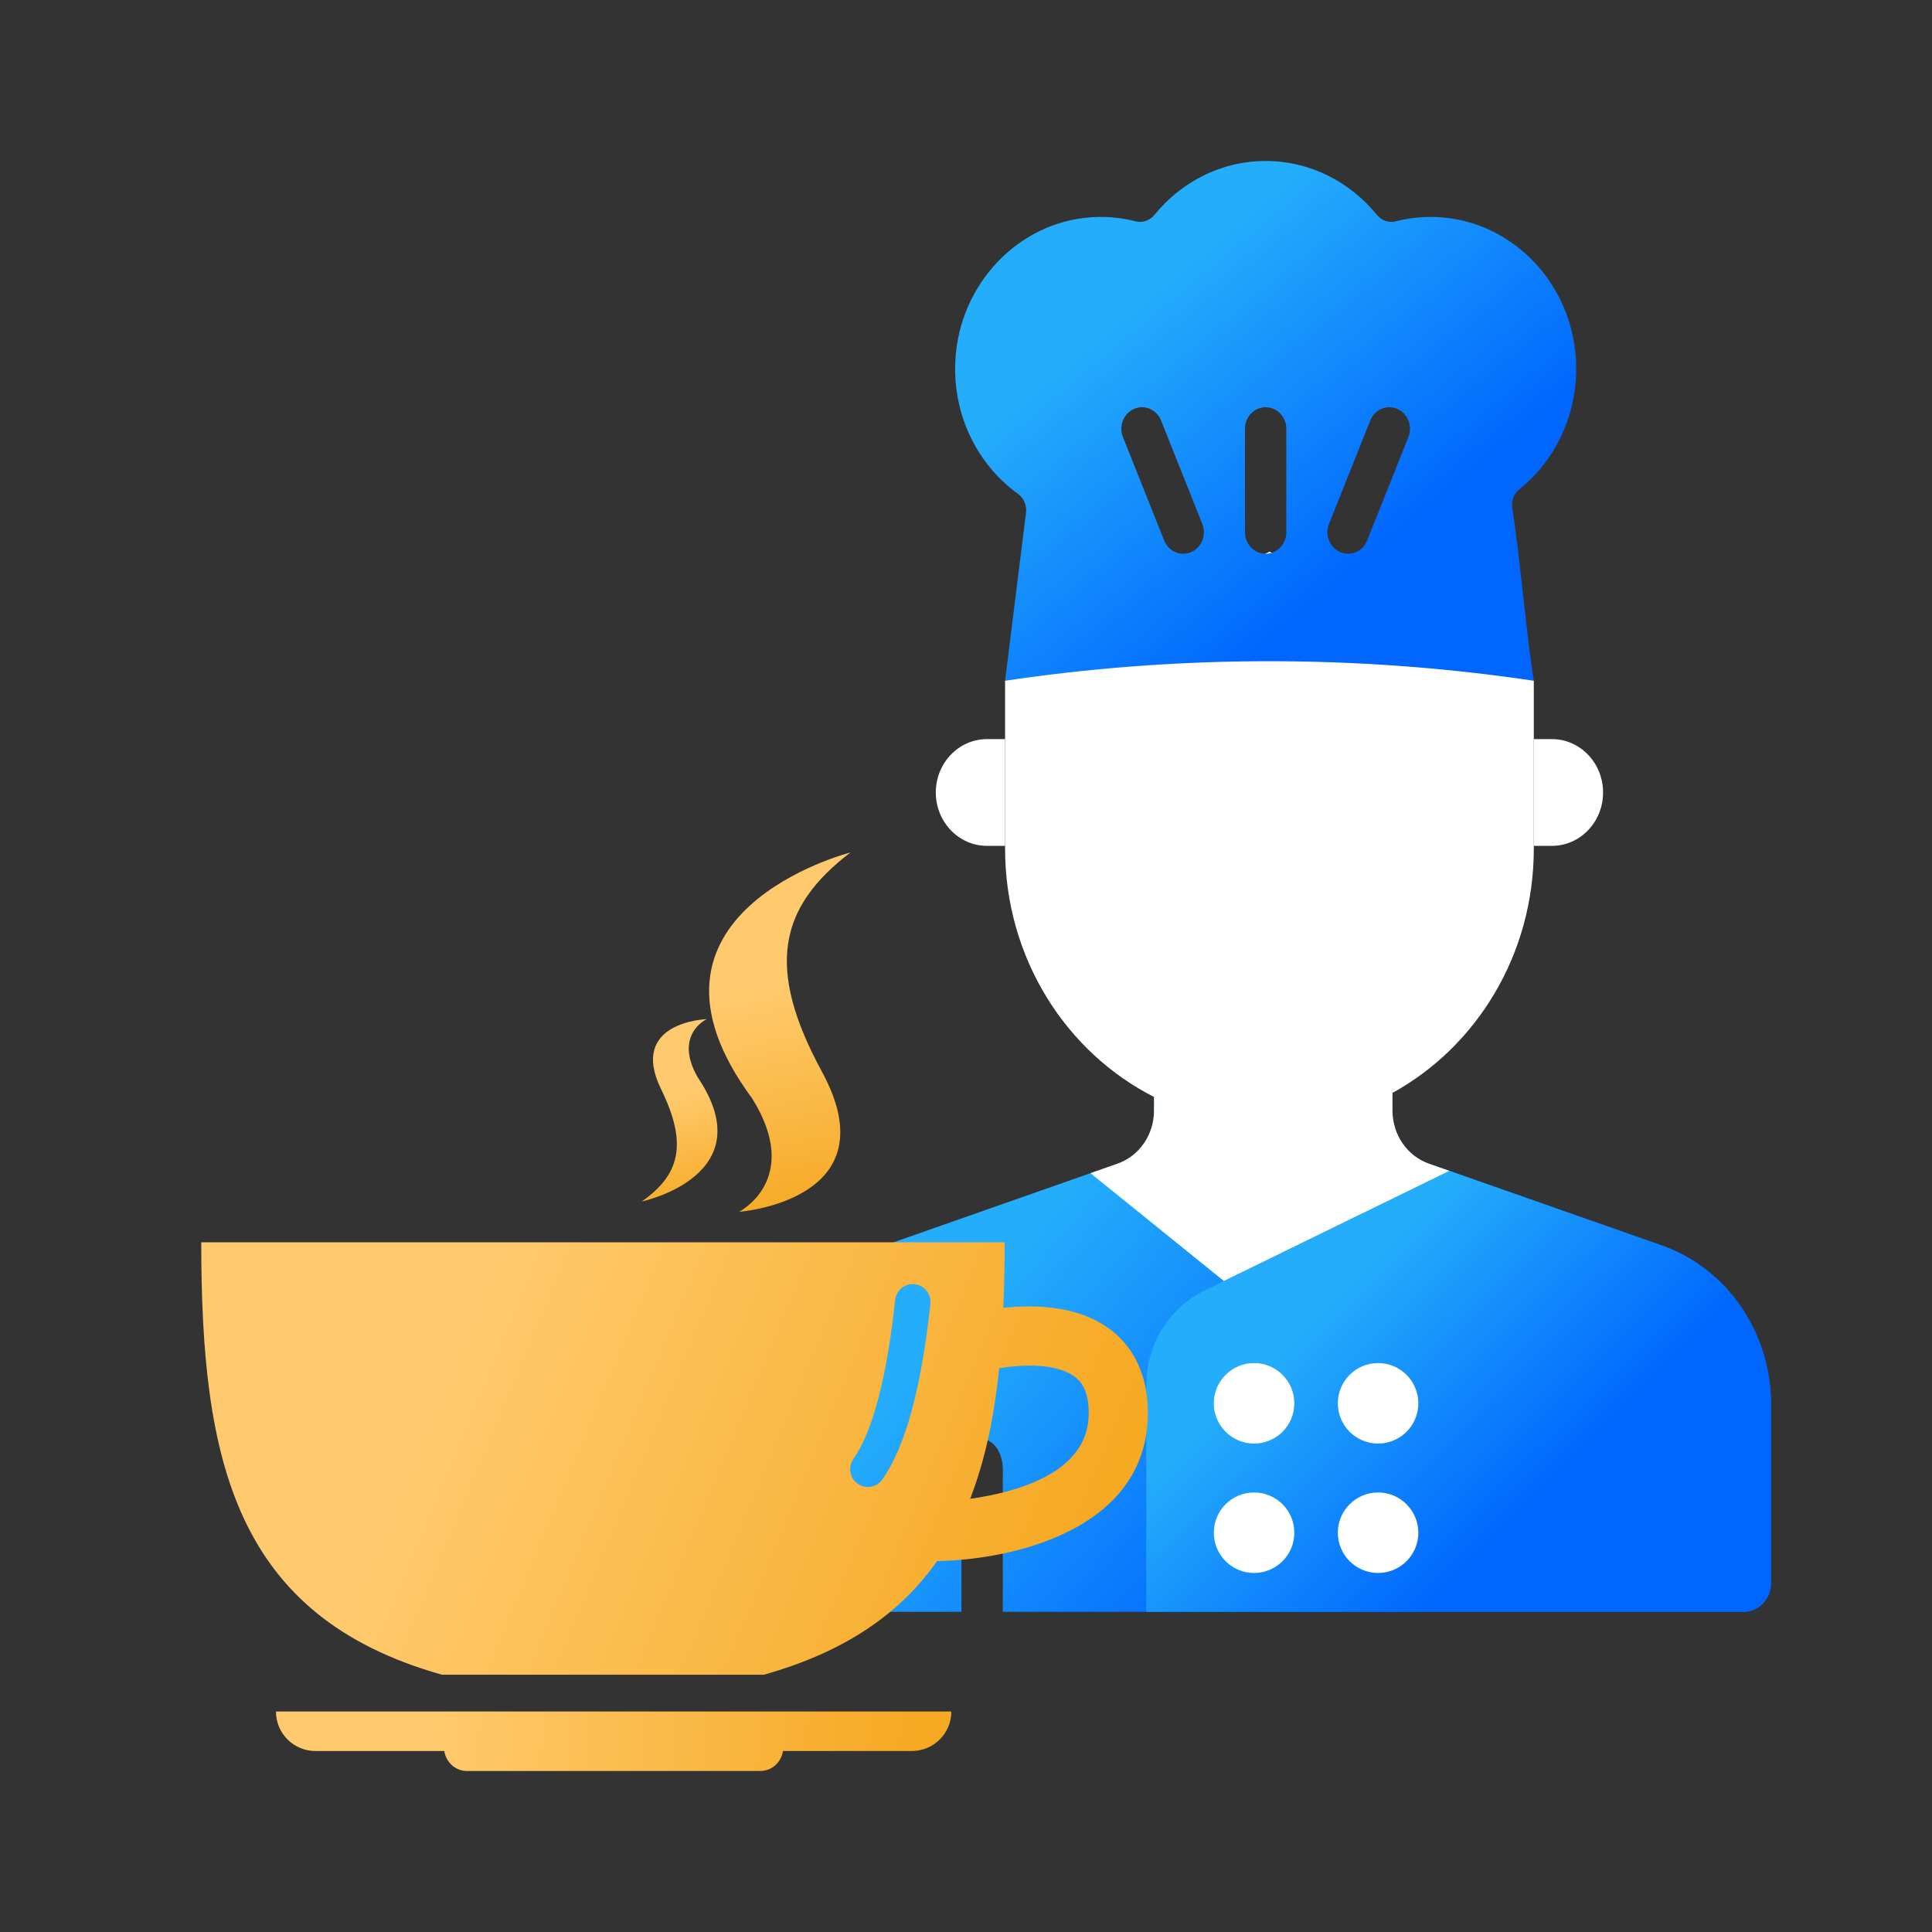 <?xml version="1.0" encoding="UTF-8"?>
<svg width="48px" height="48px" viewBox="0 0 48 48" version="1.1" xmlns="http://www.w3.org/2000/svg" xmlns:xlink="http://www.w3.org/1999/xlink">
    <rect x="0" y="0" width="48" height="48" fill="#333333" stroke="none"/>
    <title>ic_food</title>
    <defs>
        <linearGradient x1="22.53%" y1="41.744%" x2="66.368%" y2="63.97%" id="linearGradient-1">
            <stop stop-color="#24ADFB" offset="0%"></stop>
            <stop stop-color="#0066FE" offset="100%"></stop>
        </linearGradient>
        <linearGradient x1="22.53%" y1="33.658%" x2="66.368%" y2="77.653%" id="linearGradient-2">
            <stop stop-color="#24ADFB" offset="0%"></stop>
            <stop stop-color="#0066FE" offset="100%"></stop>
        </linearGradient>
        <linearGradient x1="22.53%" y1="38.376%" x2="66.368%" y2="69.67%" id="linearGradient-3">
            <stop stop-color="#24ADFB" offset="0%"></stop>
            <stop stop-color="#0066FE" offset="100%"></stop>
        </linearGradient>
        <linearGradient x1="23.319%" y1="49.917%" x2="94.029%" y2="50.413%" id="linearGradient-4">
            <stop stop-color="#FFCA6D" offset="0%"></stop>
            <stop stop-color="#F6A923" offset="100%"></stop>
        </linearGradient>
        <linearGradient x1="23.319%" y1="47.776%" x2="94.029%" y2="61.12%" id="linearGradient-5">
            <stop stop-color="#FFCA6D" offset="0%"></stop>
            <stop stop-color="#F6A923" offset="100%"></stop>
        </linearGradient>
        <linearGradient x1="45.87%" y1="39.343%" x2="56.815%" y2="103.294%" id="linearGradient-6">
            <stop stop-color="#FFCA6D" offset="0%"></stop>
            <stop stop-color="#F6A923" offset="100%"></stop>
        </linearGradient>
        <linearGradient x1="45.402%" y1="39.343%" x2="57.588%" y2="103.294%" id="linearGradient-7">
            <stop stop-color="#FFCA6D" offset="0%"></stop>
            <stop stop-color="#F6A923" offset="100%"></stop>
        </linearGradient>
    </defs>
    <g id="icons" stroke="none" stroke-width="1" fill="none" fill-rule="evenodd">
        <g id="Group-5" transform="translate(5, 4)" fill-rule="nonzero">
            <path d="M29.595,21.333 L29.595,23.594 C29.595,24.191 29.96,24.721 30.501,24.911 L30.501,24.911 L36.28,26.94 C37.905,27.51 39,29.1 39,30.889 L39,30.889 L39,35.33 C39,35.725 38.693,36.045 38.315,36.045 L38.315,36.045 L19.914,36.045 L19.915,32.509 C19.915,32.132 19.725,31.82 19.478,31.766 L19.402,31.758 C19.118,31.758 18.888,32.094 18.888,32.509 L18.888,32.509 L18.887,36.045 L14.951,36.045 C14.604,36.045 14.318,35.776 14.273,35.427 L14.266,35.33 L14.266,30.889 C14.266,29.1 15.361,27.51 16.986,26.94 L16.986,26.94 L22.765,24.911 C23.307,24.721 23.672,24.191 23.672,23.594 L23.672,23.594 L23.672,21.333 L29.595,21.333 Z" id="Combined-Shape" fill="url(#linearGradient-1)"></path>
            <path d="M31.011,25.09 L29.474,24.911 C28.933,24.721 28.568,24.191 28.568,23.594 L28.568,21.333 L23.672,21.333 L23.672,23.594 C23.672,24.191 23.307,24.721 22.765,24.911 L22.092,25.147 L25.409,27.828 L31.011,25.09 Z" id="Path" fill="#FFFFFF"></path>
            <path d="M27.541,21.333 L27.541,24.666 C27.541,25.262 27.906,25.792 28.447,25.982 L28.876,26.133 L31.011,25.09 L30.501,24.911 C29.96,24.721 29.595,24.191 29.595,23.594 L29.595,21.333 L27.541,21.333 L27.541,21.333 Z" id="Path" fill="#FFFFFF"></path>
            <path d="M26.633,23.568 C26.633,23.568 24.538,23.692 23.671,23.253 C21.481,22.142 19.971,19.798 19.971,17.085 L19.971,12.913 L26.539,9.707 L33.107,12.913 L33.107,17.085 C33.107,19.719 31.683,22.006 29.595,23.153 C28.682,23.655 27.737,23.568 26.633,23.568 L26.633,23.568 Z" id="Path" fill="#FFFFFF"></path>
            <path d="M33.557,17.015 L33.107,17.015 L33.107,14.363 L33.557,14.363 C34.259,14.363 34.828,14.957 34.828,15.689 C34.828,16.421 34.259,17.015 33.557,17.015 Z" id="Path" fill="#FFFFFF"></path>
            <path d="M19.521,17.015 L19.971,17.015 L19.971,14.363 L19.521,14.363 C18.819,14.363 18.25,14.957 18.25,15.689 C18.25,16.421 18.819,17.015 19.521,17.015 Z" id="Path" fill="#FFFFFF"></path>
            <path d="M26.445,0 C27.551,0 28.541,0.519 29.205,1.335 C29.321,1.479 29.505,1.543 29.68,1.498 C30.093,1.392 30.533,1.36 30.989,1.418 C32.643,1.629 33.96,3.018 34.138,4.747 C34.281,6.133 33.704,7.387 32.749,8.156 C32.609,8.268 32.542,8.452 32.572,8.633 C32.75,9.704 32.929,11.843 33.107,12.913 C31.256,12.638 29.125,12.44 26.765,12.428 C24.219,12.415 21.934,12.621 19.971,12.913 L19.971,12.913 L20.488,8.764 C20.52,8.573 20.443,8.38 20.291,8.27 C19.305,7.558 18.675,6.349 18.734,4.99 C18.817,3.07 20.299,1.506 22.137,1.396 C22.509,1.373 22.869,1.41 23.21,1.498 C23.385,1.543 23.568,1.479 23.685,1.335 C24.349,0.519 25.339,0 26.445,0 Z M26.445,6.118 C26.161,6.118 25.931,6.357 25.931,6.653 L25.931,6.653 L25.931,9.222 C25.931,9.518 26.161,9.758 26.445,9.758 C26.729,9.758 26.959,9.518 26.958,9.222 L26.958,9.222 L26.958,6.653 C26.958,6.357 26.729,6.118 26.445,6.118 Z M23.847,6.448 C23.738,6.174 23.437,6.045 23.176,6.159 C22.914,6.272 22.79,6.586 22.899,6.859 L22.899,6.859 L23.923,9.428 C24.033,9.705 24.337,9.829 24.594,9.717 C24.856,9.604 24.98,9.29 24.871,9.017 L24.871,9.017 Z M29.714,6.159 C29.453,6.045 29.152,6.174 29.043,6.448 L29.043,6.448 L28.019,9.017 C27.91,9.29 28.034,9.604 28.296,9.717 C28.552,9.828 28.857,9.705 28.967,9.428 L28.967,9.428 L29.991,6.859 C30.1,6.586 29.976,6.272 29.714,6.159 Z" id="Combined-Shape" fill="url(#linearGradient-2)"></path>
            <path d="M36.28,26.94 L31.011,25.09 L24.91,28.072 C24.037,28.499 23.479,29.414 23.479,30.42 L23.479,35.509 L23.479,36.045 L38.315,36.045 C38.693,36.045 39,35.725 39,35.33 L39,30.889 C39,29.1 37.905,27.51 36.28,26.94 L36.28,26.94 Z" id="Path" fill="url(#linearGradient-3)"></path>
            <ellipse id="Oval" fill="#FFFFFF" cx="26.157" cy="30.865" rx="1" ry="1"></ellipse>
            <ellipse id="Oval" fill="#FFFFFF" cx="29.238" cy="30.865" rx="1" ry="1"></ellipse>
            <ellipse id="Oval" fill="#FFFFFF" cx="26.157" cy="34.08" rx="1" ry="1"></ellipse>
            <ellipse id="Oval" fill="#FFFFFF" cx="29.238" cy="34.08" rx="1" ry="1"></ellipse>
            <path d="M2.835,39.503 L6.037,39.503 C6.082,39.782 6.313,40 6.605,40 L13.886,40 C14.179,40 14.409,39.783 14.453,39.503 L17.656,39.503 C18.197,39.503 18.636,39.064 18.636,38.522 L1.856,38.522 C1.856,39.064 2.294,39.503 2.835,39.503 Z" id="Shape" fill="url(#linearGradient-4)"></path>
            <path d="M19.961,26.865 C19.961,27.427 19.949,27.966 19.927,28.494 C20.684,28.41 21.833,28.421 22.65,29.082 C23.072,29.423 23.565,30.081 23.514,31.267 C23.395,33.975 20.242,34.747 18.281,34.785 C17.381,36.068 16.025,37.033 13.978,37.608 L13.978,37.608 L5.982,37.608 C0.816,36.155 0,32.262 0,26.865 L0,26.865 Z M21.728,30.226 C21.267,29.85 20.354,29.905 19.824,29.992 C19.701,31.186 19.479,32.271 19.103,33.237 C20.243,33.078 21.984,32.607 22.046,31.204 C22.076,30.51 21.813,30.295 21.728,30.226 Z M17.725,27.906 C17.483,27.88 17.266,28.055 17.24,28.298 C17.031,30.246 16.676,31.57 16.203,32.248 C16.063,32.448 16.111,32.723 16.31,32.863 C16.509,33.003 16.783,32.955 16.923,32.755 C17.502,31.924 17.89,30.478 18.115,28.393 C18.141,28.15 17.966,27.932 17.725,27.906 Z" id="Combined-Shape" fill="url(#linearGradient-5)"></path>
            <path d="M13.362,26.107 C13.362,26.107 17.161,25.828 15.42,22.624 C14.022,20.052 14.341,18.543 16.13,17.179 C16.13,17.179 10.27,18.672 13.688,23.292 C14.941,25.305 13.362,26.107 13.362,26.107 Z" id="Shape" fill="url(#linearGradient-6)"></path>
            <path d="M10.944,25.851 C10.944,25.851 13.988,25.21 12.331,22.761 C11.73,21.699 12.559,21.32 12.559,21.32 C12.559,21.32 10.6,21.382 11.427,23.066 C12.089,24.42 11.893,25.189 10.944,25.851 Z" id="Shape" fill="url(#linearGradient-7)"></path>
        </g>
    </g>
</svg>